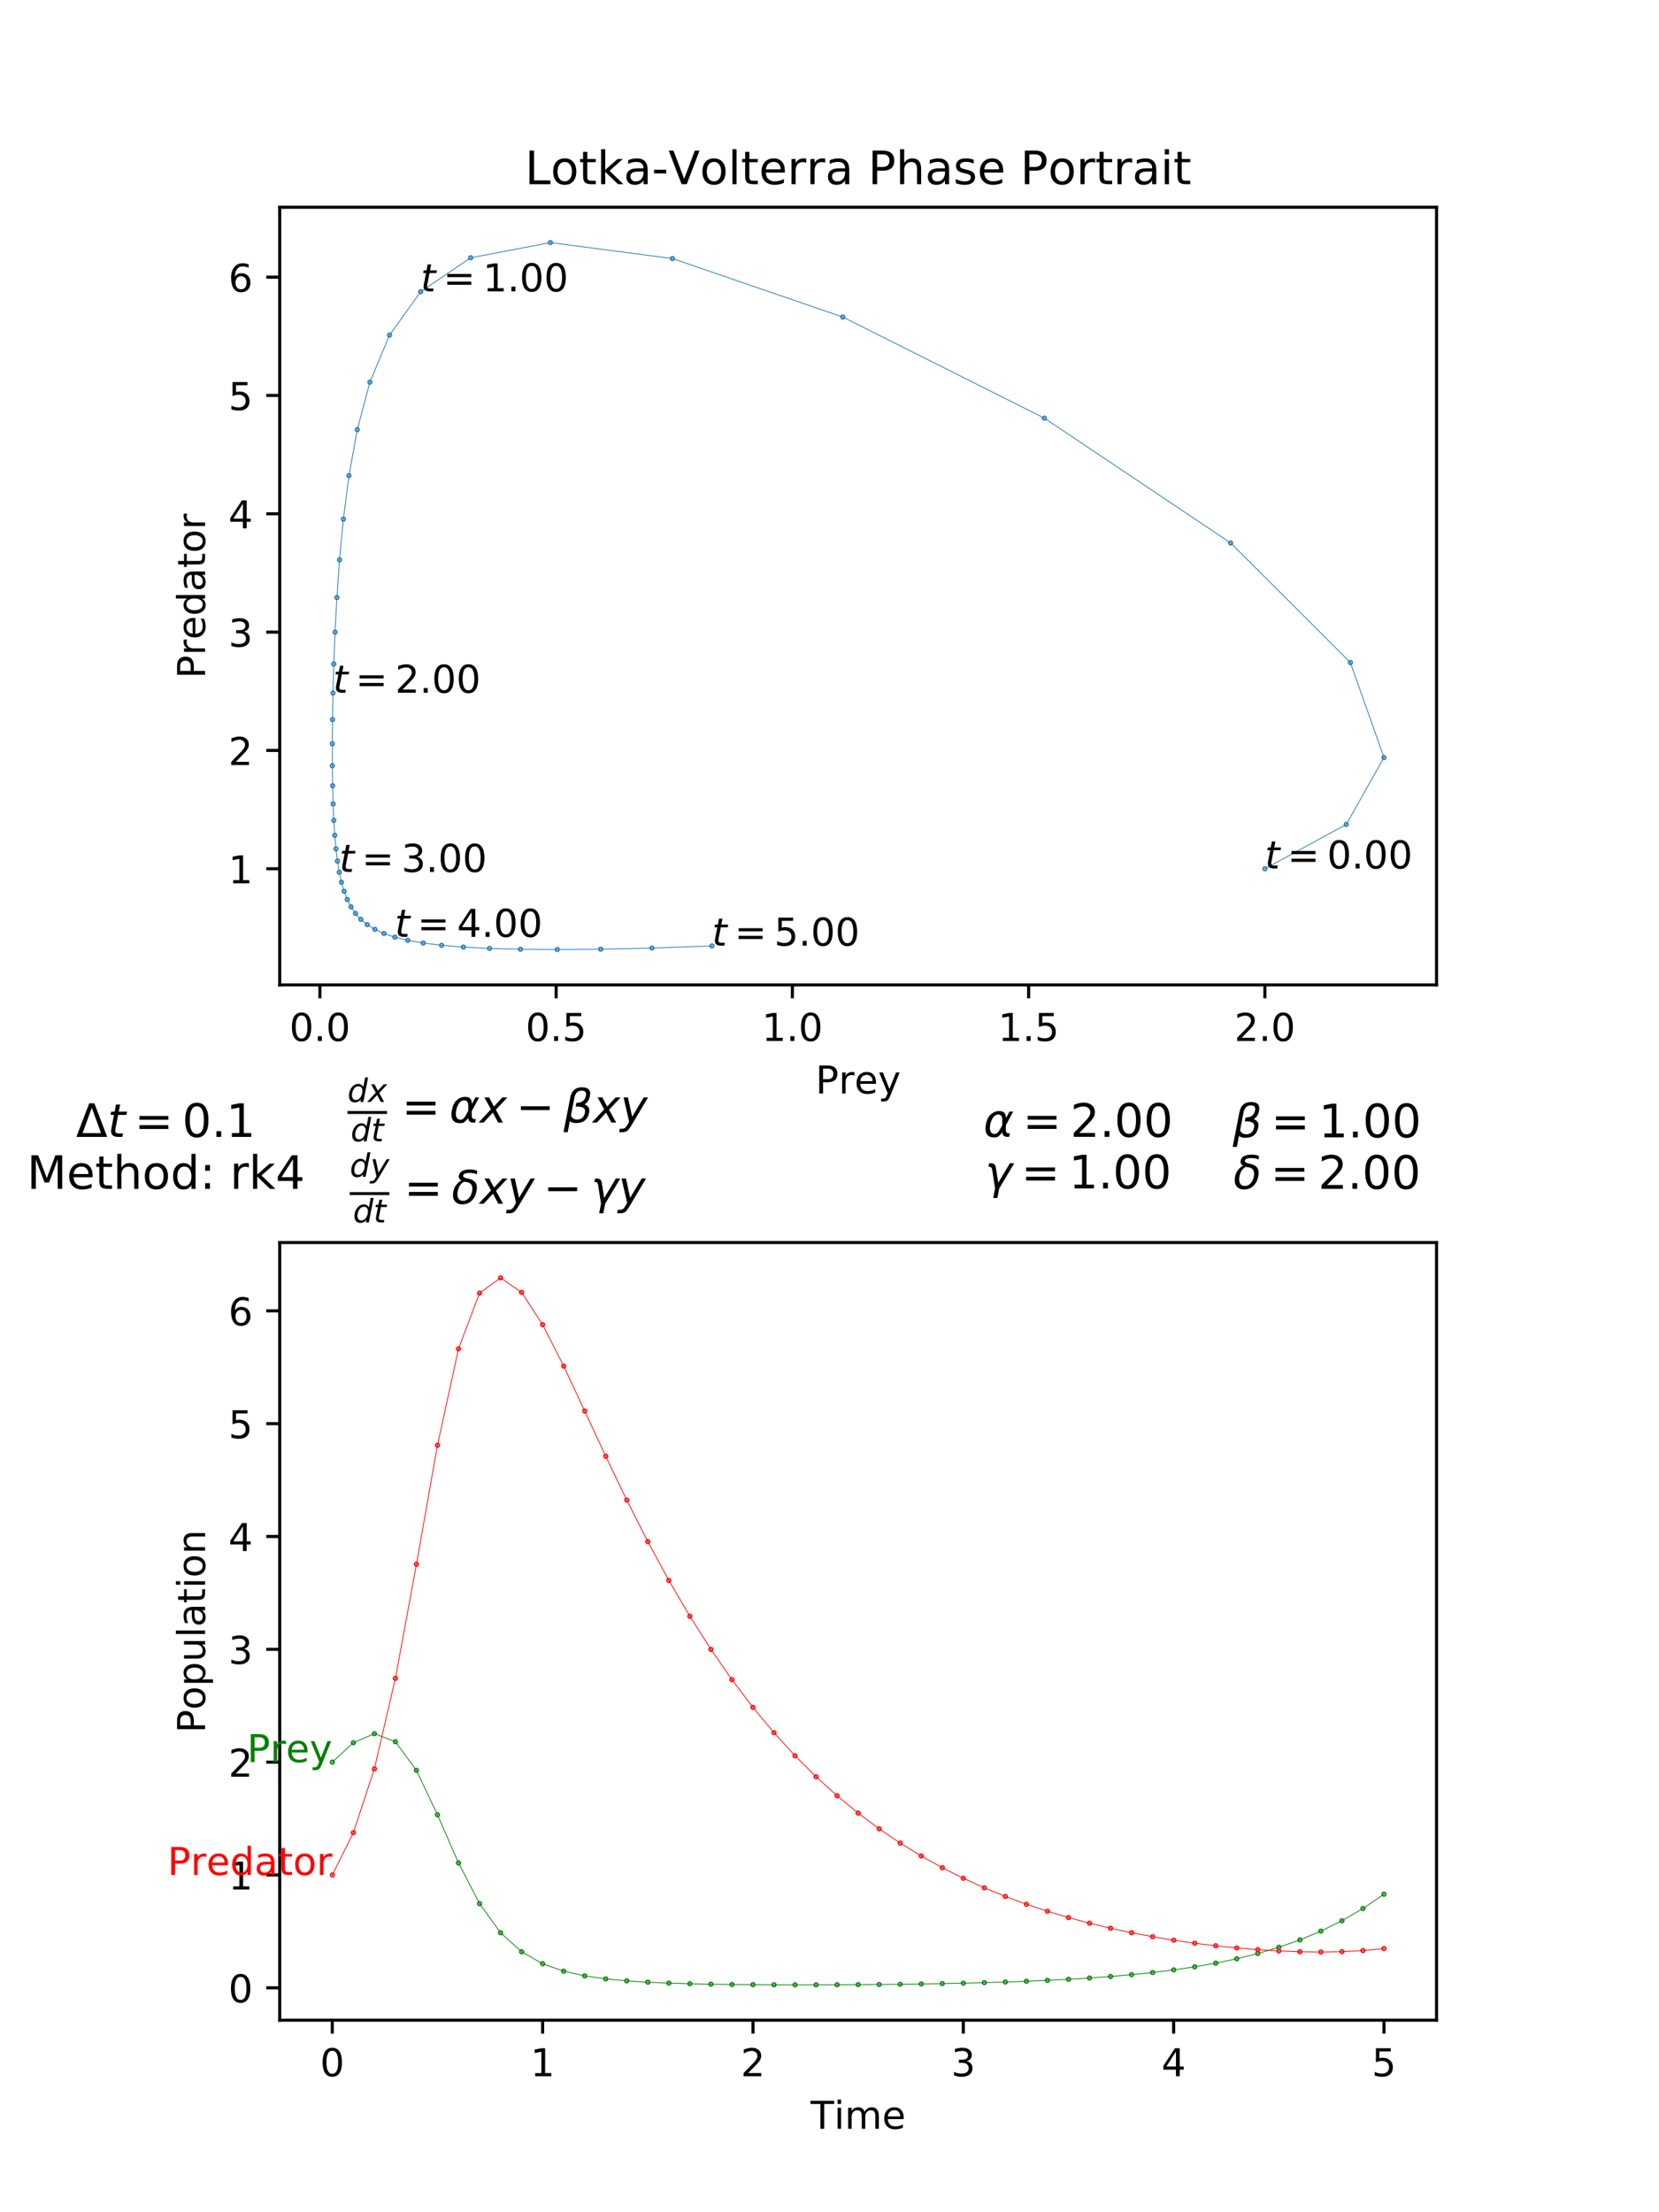 <?xml version="1.0" encoding="utf-8" standalone="no"?>
<!DOCTYPE svg PUBLIC "-//W3C//DTD SVG 1.1//EN"
  "http://www.w3.org/Graphics/SVG/1.1/DTD/svg11.dtd">
<!-- Created with matplotlib (https://matplotlib.org/) -->
<svg height="576pt" version="1.1" viewBox="0 0 432 576" width="432pt" xmlns="http://www.w3.org/2000/svg" xmlns:xlink="http://www.w3.org/1999/xlink">
 <defs>
  <style type="text/css">
*{stroke-linecap:butt;stroke-linejoin:round;}
  </style>
 </defs>
 <g id="figure_1">
  <g id="patch_1">
   <path d="M 0 576 
L 432 576 
L 432 0 
L 0 0 
z
" style="fill:#ffffff;"/>
  </g>
  <g id="axes_1">
   <g id="patch_2">
    <path d="M 72.84 256.44 
L 374.08 256.44 
L 374.08 53.96 
L 72.84 53.96 
z
" style="fill:#ffffff;"/>
   </g>
   <g id="matplotlib.axis_1">
    <g id="xtick_1">
     <g id="line2d_1">
      <defs>
       <path d="M 0 0 
L 0 3.5 
" id="mb409347766" style="stroke:#000000;stroke-width:0.8;"/>
      </defs>
      <g>
       <use style="stroke:#000000;stroke-width:0.8;" x="83.301" xlink:href="#mb409347766" y="256.44"/>
      </g>
     </g>
     <g id="text_1">
      <!-- 0.0 -->
      <defs>
       <path d="M 31.781 66.406 
Q 24.172 66.406 20.328 58.906 
Q 16.5 51.422 16.5 36.375 
Q 16.5 21.391 20.328 13.891 
Q 24.172 6.391 31.781 6.391 
Q 39.453 6.391 43.281 13.891 
Q 47.125 21.391 47.125 36.375 
Q 47.125 51.422 43.281 58.906 
Q 39.453 66.406 31.781 66.406 
z
M 31.781 74.219 
Q 44.047 74.219 50.516 64.516 
Q 56.984 54.828 56.984 36.375 
Q 56.984 17.969 50.516 8.266 
Q 44.047 -1.422 31.781 -1.422 
Q 19.531 -1.422 13.062 8.266 
Q 6.594 17.969 6.594 36.375 
Q 6.594 54.828 13.062 64.516 
Q 19.531 74.219 31.781 74.219 
z
" id="DejaVuSans-48"/>
       <path d="M 10.688 12.406 
L 21 12.406 
L 21 0 
L 10.688 0 
z
" id="DejaVuSans-46"/>
      </defs>
      <g transform="translate(75.349 271.038)scale(0.1 -0.1)">
       <use xlink:href="#DejaVuSans-48"/>
       <use x="63.623" xlink:href="#DejaVuSans-46"/>
       <use x="95.41" xlink:href="#DejaVuSans-48"/>
      </g>
     </g>
    </g>
    <g id="xtick_2">
     <g id="line2d_2">
      <g>
       <use style="stroke:#000000;stroke-width:0.8;" x="144.818" xlink:href="#mb409347766" y="256.44"/>
      </g>
     </g>
     <g id="text_2">
      <!-- 0.5 -->
      <defs>
       <path d="M 10.797 72.906 
L 49.516 72.906 
L 49.516 64.594 
L 19.828 64.594 
L 19.828 46.734 
Q 21.969 47.469 24.109 47.828 
Q 26.266 48.188 28.422 48.188 
Q 40.625 48.188 47.75 41.5 
Q 54.891 34.812 54.891 23.391 
Q 54.891 11.625 47.562 5.094 
Q 40.234 -1.422 26.906 -1.422 
Q 22.312 -1.422 17.547 -0.641 
Q 12.797 0.141 7.719 1.703 
L 7.719 11.625 
Q 12.109 9.234 16.797 8.062 
Q 21.484 6.891 26.703 6.891 
Q 35.156 6.891 40.078 11.328 
Q 45.016 15.766 45.016 23.391 
Q 45.016 31 40.078 35.438 
Q 35.156 39.891 26.703 39.891 
Q 22.75 39.891 18.812 39.016 
Q 14.891 38.141 10.797 36.281 
z
" id="DejaVuSans-53"/>
      </defs>
      <g transform="translate(136.867 271.038)scale(0.1 -0.1)">
       <use xlink:href="#DejaVuSans-48"/>
       <use x="63.623" xlink:href="#DejaVuSans-46"/>
       <use x="95.41" xlink:href="#DejaVuSans-53"/>
      </g>
     </g>
    </g>
    <g id="xtick_3">
     <g id="line2d_3">
      <g>
       <use style="stroke:#000000;stroke-width:0.8;" x="206.336" xlink:href="#mb409347766" y="256.44"/>
      </g>
     </g>
     <g id="text_3">
      <!-- 1.0 -->
      <defs>
       <path d="M 12.406 8.297 
L 28.516 8.297 
L 28.516 63.922 
L 10.984 60.406 
L 10.984 69.391 
L 28.422 72.906 
L 38.281 72.906 
L 38.281 8.297 
L 54.391 8.297 
L 54.391 0 
L 12.406 0 
z
" id="DejaVuSans-49"/>
      </defs>
      <g transform="translate(198.384 271.038)scale(0.1 -0.1)">
       <use xlink:href="#DejaVuSans-49"/>
       <use x="63.623" xlink:href="#DejaVuSans-46"/>
       <use x="95.41" xlink:href="#DejaVuSans-48"/>
      </g>
     </g>
    </g>
    <g id="xtick_4">
     <g id="line2d_4">
      <g>
       <use style="stroke:#000000;stroke-width:0.8;" x="267.853" xlink:href="#mb409347766" y="256.44"/>
      </g>
     </g>
     <g id="text_4">
      <!-- 1.5 -->
      <g transform="translate(259.901 271.038)scale(0.1 -0.1)">
       <use xlink:href="#DejaVuSans-49"/>
       <use x="63.623" xlink:href="#DejaVuSans-46"/>
       <use x="95.41" xlink:href="#DejaVuSans-53"/>
      </g>
     </g>
    </g>
    <g id="xtick_5">
     <g id="line2d_5">
      <g>
       <use style="stroke:#000000;stroke-width:0.8;" x="329.37" xlink:href="#mb409347766" y="256.44"/>
      </g>
     </g>
     <g id="text_5">
      <!-- 2.0 -->
      <defs>
       <path d="M 19.188 8.297 
L 53.609 8.297 
L 53.609 0 
L 7.328 0 
L 7.328 8.297 
Q 12.938 14.109 22.625 23.891 
Q 32.328 33.688 34.812 36.531 
Q 39.547 41.844 41.422 45.531 
Q 43.312 49.219 43.312 52.781 
Q 43.312 58.594 39.234 62.25 
Q 35.156 65.922 28.609 65.922 
Q 23.969 65.922 18.812 64.312 
Q 13.672 62.703 7.812 59.422 
L 7.812 69.391 
Q 13.766 71.781 18.938 73 
Q 24.125 74.219 28.422 74.219 
Q 39.75 74.219 46.484 68.547 
Q 53.219 62.891 53.219 53.422 
Q 53.219 48.922 51.531 44.891 
Q 49.859 40.875 45.406 35.406 
Q 44.188 33.984 37.641 27.219 
Q 31.109 20.453 19.188 8.297 
z
" id="DejaVuSans-50"/>
      </defs>
      <g transform="translate(321.419 271.038)scale(0.1 -0.1)">
       <use xlink:href="#DejaVuSans-50"/>
       <use x="63.623" xlink:href="#DejaVuSans-46"/>
       <use x="95.41" xlink:href="#DejaVuSans-48"/>
      </g>
     </g>
    </g>
    <g id="text_6">
     <!-- Prey -->
     <defs>
      <path d="M 19.672 64.797 
L 19.672 37.406 
L 32.078 37.406 
Q 38.969 37.406 42.719 40.969 
Q 46.484 44.531 46.484 51.125 
Q 46.484 57.672 42.719 61.234 
Q 38.969 64.797 32.078 64.797 
z
M 9.812 72.906 
L 32.078 72.906 
Q 44.344 72.906 50.609 67.359 
Q 56.891 61.812 56.891 51.125 
Q 56.891 40.328 50.609 34.812 
Q 44.344 29.297 32.078 29.297 
L 19.672 29.297 
L 19.672 0 
L 9.812 0 
z
" id="DejaVuSans-80"/>
      <path d="M 41.109 46.297 
Q 39.594 47.172 37.812 47.578 
Q 36.031 48 33.891 48 
Q 26.266 48 22.188 43.047 
Q 18.109 38.094 18.109 28.812 
L 18.109 0 
L 9.078 0 
L 9.078 54.688 
L 18.109 54.688 
L 18.109 46.188 
Q 20.953 51.172 25.484 53.578 
Q 30.031 56 36.531 56 
Q 37.453 56 38.578 55.875 
Q 39.703 55.766 41.062 55.516 
z
" id="DejaVuSans-114"/>
      <path d="M 56.203 29.594 
L 56.203 25.203 
L 14.891 25.203 
Q 15.484 15.922 20.484 11.062 
Q 25.484 6.203 34.422 6.203 
Q 39.594 6.203 44.453 7.469 
Q 49.312 8.734 54.109 11.281 
L 54.109 2.781 
Q 49.266 0.734 44.188 -0.344 
Q 39.109 -1.422 33.891 -1.422 
Q 20.797 -1.422 13.156 6.188 
Q 5.516 13.812 5.516 26.812 
Q 5.516 40.234 12.766 48.109 
Q 20.016 56 32.328 56 
Q 43.359 56 49.781 48.891 
Q 56.203 41.797 56.203 29.594 
z
M 47.219 32.234 
Q 47.125 39.594 43.094 43.984 
Q 39.062 48.391 32.422 48.391 
Q 24.906 48.391 20.391 44.141 
Q 15.875 39.891 15.188 32.172 
z
" id="DejaVuSans-101"/>
      <path d="M 32.172 -5.078 
Q 28.375 -14.844 24.75 -17.812 
Q 21.141 -20.797 15.094 -20.797 
L 7.906 -20.797 
L 7.906 -13.281 
L 13.188 -13.281 
Q 16.891 -13.281 18.938 -11.516 
Q 21 -9.766 23.484 -3.219 
L 25.094 0.875 
L 2.984 54.688 
L 12.5 54.688 
L 29.594 11.922 
L 46.688 54.688 
L 56.203 54.688 
z
" id="DejaVuSans-121"/>
     </defs>
     <g transform="translate(212.356 284.717)scale(0.1 -0.1)">
      <use xlink:href="#DejaVuSans-80"/>
      <use x="60.287" xlink:href="#DejaVuSans-114"/>
      <use x="101.369" xlink:href="#DejaVuSans-101"/>
      <use x="162.893" xlink:href="#DejaVuSans-121"/>
     </g>
    </g>
   </g>
   <g id="matplotlib.axis_2">
    <g id="ytick_1">
     <g id="line2d_6">
      <defs>
       <path d="M 0 0 
L -3.5 0 
" id="mf9211c8269" style="stroke:#000000;stroke-width:0.8;"/>
      </defs>
      <g>
       <use style="stroke:#000000;stroke-width:0.8;" x="72.84" xlink:href="#mf9211c8269" y="226.202"/>
      </g>
     </g>
     <g id="text_7">
      <!-- 1 -->
      <g transform="translate(59.477 230.001)scale(0.1 -0.1)">
       <use xlink:href="#DejaVuSans-49"/>
      </g>
     </g>
    </g>
    <g id="ytick_2">
     <g id="line2d_7">
      <g>
       <use style="stroke:#000000;stroke-width:0.8;" x="72.84" xlink:href="#mf9211c8269" y="195.393"/>
      </g>
     </g>
     <g id="text_8">
      <!-- 2 -->
      <g transform="translate(59.477 199.193)scale(0.1 -0.1)">
       <use xlink:href="#DejaVuSans-50"/>
      </g>
     </g>
    </g>
    <g id="ytick_3">
     <g id="line2d_8">
      <g>
       <use style="stroke:#000000;stroke-width:0.8;" x="72.84" xlink:href="#mf9211c8269" y="164.585"/>
      </g>
     </g>
     <g id="text_9">
      <!-- 3 -->
      <defs>
       <path d="M 40.578 39.312 
Q 47.656 37.797 51.625 33 
Q 55.609 28.219 55.609 21.188 
Q 55.609 10.406 48.188 4.484 
Q 40.766 -1.422 27.094 -1.422 
Q 22.516 -1.422 17.656 -0.516 
Q 12.797 0.391 7.625 2.203 
L 7.625 11.719 
Q 11.719 9.328 16.594 8.109 
Q 21.484 6.891 26.812 6.891 
Q 36.078 6.891 40.938 10.547 
Q 45.797 14.203 45.797 21.188 
Q 45.797 27.641 41.281 31.266 
Q 36.766 34.906 28.719 34.906 
L 20.219 34.906 
L 20.219 43.016 
L 29.109 43.016 
Q 36.375 43.016 40.234 45.922 
Q 44.094 48.828 44.094 54.297 
Q 44.094 59.906 40.109 62.906 
Q 36.141 65.922 28.719 65.922 
Q 24.656 65.922 20.016 65.031 
Q 15.375 64.156 9.812 62.312 
L 9.812 71.094 
Q 15.438 72.656 20.344 73.438 
Q 25.25 74.219 29.594 74.219 
Q 40.828 74.219 47.359 69.109 
Q 53.906 64.016 53.906 55.328 
Q 53.906 49.266 50.438 45.094 
Q 46.969 40.922 40.578 39.312 
z
" id="DejaVuSans-51"/>
      </defs>
      <g transform="translate(59.477 168.384)scale(0.1 -0.1)">
       <use xlink:href="#DejaVuSans-51"/>
      </g>
     </g>
    </g>
    <g id="ytick_4">
     <g id="line2d_9">
      <g>
       <use style="stroke:#000000;stroke-width:0.8;" x="72.84" xlink:href="#mf9211c8269" y="133.776"/>
      </g>
     </g>
     <g id="text_10">
      <!-- 4 -->
      <defs>
       <path d="M 37.797 64.312 
L 12.891 25.391 
L 37.797 25.391 
z
M 35.203 72.906 
L 47.609 72.906 
L 47.609 25.391 
L 58.016 25.391 
L 58.016 17.188 
L 47.609 17.188 
L 47.609 0 
L 37.797 0 
L 37.797 17.188 
L 4.891 17.188 
L 4.891 26.703 
z
" id="DejaVuSans-52"/>
      </defs>
      <g transform="translate(59.477 137.575)scale(0.1 -0.1)">
       <use xlink:href="#DejaVuSans-52"/>
      </g>
     </g>
    </g>
    <g id="ytick_5">
     <g id="line2d_10">
      <g>
       <use style="stroke:#000000;stroke-width:0.8;" x="72.84" xlink:href="#mf9211c8269" y="102.968"/>
      </g>
     </g>
     <g id="text_11">
      <!-- 5 -->
      <g transform="translate(59.477 106.767)scale(0.1 -0.1)">
       <use xlink:href="#DejaVuSans-53"/>
      </g>
     </g>
    </g>
    <g id="ytick_6">
     <g id="line2d_11">
      <g>
       <use style="stroke:#000000;stroke-width:0.8;" x="72.84" xlink:href="#mf9211c8269" y="72.159"/>
      </g>
     </g>
     <g id="text_12">
      <!-- 6 -->
      <defs>
       <path d="M 33.016 40.375 
Q 26.375 40.375 22.484 35.828 
Q 18.609 31.297 18.609 23.391 
Q 18.609 15.531 22.484 10.953 
Q 26.375 6.391 33.016 6.391 
Q 39.656 6.391 43.531 10.953 
Q 47.406 15.531 47.406 23.391 
Q 47.406 31.297 43.531 35.828 
Q 39.656 40.375 33.016 40.375 
z
M 52.594 71.297 
L 52.594 62.312 
Q 48.875 64.062 45.094 64.984 
Q 41.312 65.922 37.594 65.922 
Q 27.828 65.922 22.672 59.328 
Q 17.531 52.734 16.797 39.406 
Q 19.672 43.656 24.016 45.922 
Q 28.375 48.188 33.594 48.188 
Q 44.578 48.188 50.953 41.516 
Q 57.328 34.859 57.328 23.391 
Q 57.328 12.156 50.688 5.359 
Q 44.047 -1.422 33.016 -1.422 
Q 20.359 -1.422 13.672 8.266 
Q 6.984 17.969 6.984 36.375 
Q 6.984 53.656 15.188 63.938 
Q 23.391 74.219 37.203 74.219 
Q 40.922 74.219 44.703 73.484 
Q 48.484 72.75 52.594 71.297 
z
" id="DejaVuSans-54"/>
      </defs>
      <g transform="translate(59.477 75.958)scale(0.1 -0.1)">
       <use xlink:href="#DejaVuSans-54"/>
      </g>
     </g>
    </g>
    <g id="text_13">
     <!-- Predator -->
     <defs>
      <path d="M 45.406 46.391 
L 45.406 75.984 
L 54.391 75.984 
L 54.391 0 
L 45.406 0 
L 45.406 8.203 
Q 42.578 3.328 38.25 0.953 
Q 33.938 -1.422 27.875 -1.422 
Q 17.969 -1.422 11.734 6.484 
Q 5.516 14.406 5.516 27.297 
Q 5.516 40.188 11.734 48.094 
Q 17.969 56 27.875 56 
Q 33.938 56 38.25 53.625 
Q 42.578 51.266 45.406 46.391 
z
M 14.797 27.297 
Q 14.797 17.391 18.875 11.75 
Q 22.953 6.109 30.078 6.109 
Q 37.203 6.109 41.297 11.75 
Q 45.406 17.391 45.406 27.297 
Q 45.406 37.203 41.297 42.844 
Q 37.203 48.484 30.078 48.484 
Q 22.953 48.484 18.875 42.844 
Q 14.797 37.203 14.797 27.297 
z
" id="DejaVuSans-100"/>
      <path d="M 34.281 27.484 
Q 23.391 27.484 19.188 25 
Q 14.984 22.516 14.984 16.5 
Q 14.984 11.719 18.141 8.906 
Q 21.297 6.109 26.703 6.109 
Q 34.188 6.109 38.703 11.406 
Q 43.219 16.703 43.219 25.484 
L 43.219 27.484 
z
M 52.203 31.203 
L 52.203 0 
L 43.219 0 
L 43.219 8.297 
Q 40.141 3.328 35.547 0.953 
Q 30.953 -1.422 24.312 -1.422 
Q 15.922 -1.422 10.953 3.297 
Q 6 8.016 6 15.922 
Q 6 25.141 12.172 29.828 
Q 18.359 34.516 30.609 34.516 
L 43.219 34.516 
L 43.219 35.406 
Q 43.219 41.609 39.141 45 
Q 35.062 48.391 27.688 48.391 
Q 23 48.391 18.547 47.266 
Q 14.109 46.141 10.016 43.891 
L 10.016 52.203 
Q 14.938 54.109 19.578 55.047 
Q 24.219 56 28.609 56 
Q 40.484 56 46.344 49.844 
Q 52.203 43.703 52.203 31.203 
z
" id="DejaVuSans-97"/>
      <path d="M 18.312 70.219 
L 18.312 54.688 
L 36.812 54.688 
L 36.812 47.703 
L 18.312 47.703 
L 18.312 18.016 
Q 18.312 11.328 20.141 9.422 
Q 21.969 7.516 27.594 7.516 
L 36.812 7.516 
L 36.812 0 
L 27.594 0 
Q 17.188 0 13.234 3.875 
Q 9.281 7.766 9.281 18.016 
L 9.281 47.703 
L 2.688 47.703 
L 2.688 54.688 
L 9.281 54.688 
L 9.281 70.219 
z
" id="DejaVuSans-116"/>
      <path d="M 30.609 48.391 
Q 23.391 48.391 19.188 42.75 
Q 14.984 37.109 14.984 27.297 
Q 14.984 17.484 19.156 11.844 
Q 23.344 6.203 30.609 6.203 
Q 37.797 6.203 41.984 11.859 
Q 46.188 17.531 46.188 27.297 
Q 46.188 37.016 41.984 42.703 
Q 37.797 48.391 30.609 48.391 
z
M 30.609 56 
Q 42.328 56 49.016 48.375 
Q 55.719 40.766 55.719 27.297 
Q 55.719 13.875 49.016 6.219 
Q 42.328 -1.422 30.609 -1.422 
Q 18.844 -1.422 12.172 6.219 
Q 5.516 13.875 5.516 27.297 
Q 5.516 40.766 12.172 48.375 
Q 18.844 56 30.609 56 
z
" id="DejaVuSans-111"/>
     </defs>
     <g transform="translate(53.398 176.658)rotate(-90)scale(0.1 -0.1)">
      <use xlink:href="#DejaVuSans-80"/>
      <use x="60.287" xlink:href="#DejaVuSans-114"/>
      <use x="101.369" xlink:href="#DejaVuSans-101"/>
      <use x="162.893" xlink:href="#DejaVuSans-100"/>
      <use x="226.369" xlink:href="#DejaVuSans-97"/>
      <use x="287.648" xlink:href="#DejaVuSans-116"/>
      <use x="326.857" xlink:href="#DejaVuSans-111"/>
      <use x="388.039" xlink:href="#DejaVuSans-114"/>
     </g>
    </g>
   </g>
   <g id="line2d_12">
    <path clip-path="url(#p98e4c9ca7d)" d="M 329.37 226.202 
L 350.56 214.657 
L 360.387 197.241 
L 351.637 172.514 
L 320.453 141.37 
L 271.962 108.875 
L 219.457 82.547 
L 175.103 67.322 
L 143.318 63.164 
L 122.563 67.118 
L 109.544 75.947 
L 101.433 87.249 
L 96.321 99.515 
L 93.033 111.871 
L 90.869 123.839 
L 89.413 135.174 
L 88.416 145.764 
L 87.726 155.57 
L 87.247 164.599 
L 86.921 172.879 
L 86.708 180.45 
L 86.584 187.359 
L 86.533 193.653 
L 86.545 199.38 
L 86.616 204.586 
L 86.743 209.314 
L 86.927 213.605 
L 87.173 217.496 
L 87.485 221.022 
L 87.872 224.214 
L 88.344 227.103 
L 88.915 229.714 
L 89.601 232.072 
L 90.423 234.198 
L 91.404 236.112 
L 92.576 237.832 
L 93.973 239.374 
L 95.638 240.752 
L 97.624 241.978 
L 99.992 243.062 
L 102.816 244.013 
L 106.183 244.839 
L 110.198 245.544 
L 114.984 246.13 
L 120.686 246.598 
L 127.472 246.945 
L 135.537 247.162 
L 145.105 247.236 
L 156.424 247.144 
L 169.763 246.849 
L 185.396 246.297 
" style="fill:none;stroke:#1f77b4;stroke-linecap:square;stroke-width:0.2;"/>
    <defs>
     <path d="M 0 0.175 
C 0.046 0.175 0.091 0.157 0.124 0.124 
C 0.157 0.091 0.175 0.046 0.175 0 
C 0.175 -0.046 0.157 -0.091 0.124 -0.124 
C 0.091 -0.157 0.046 -0.175 0 -0.175 
C -0.046 -0.175 -0.091 -0.157 -0.124 -0.124 
C -0.157 -0.091 -0.175 -0.046 -0.175 0 
C -0.175 0.046 -0.157 0.091 -0.124 0.124 
C -0.091 0.157 -0.046 0.175 0 0.175 
z
" id="m34df556a2f" style="stroke:#1f77b4;"/>
    </defs>
    <g clip-path="url(#p98e4c9ca7d)">
     <use style="fill:#1f77b4;stroke:#1f77b4;" x="329.37" xlink:href="#m34df556a2f" y="226.202"/>
     <use style="fill:#1f77b4;stroke:#1f77b4;" x="350.56" xlink:href="#m34df556a2f" y="214.657"/>
     <use style="fill:#1f77b4;stroke:#1f77b4;" x="360.387" xlink:href="#m34df556a2f" y="197.241"/>
     <use style="fill:#1f77b4;stroke:#1f77b4;" x="351.637" xlink:href="#m34df556a2f" y="172.514"/>
     <use style="fill:#1f77b4;stroke:#1f77b4;" x="320.453" xlink:href="#m34df556a2f" y="141.37"/>
     <use style="fill:#1f77b4;stroke:#1f77b4;" x="271.962" xlink:href="#m34df556a2f" y="108.875"/>
     <use style="fill:#1f77b4;stroke:#1f77b4;" x="219.457" xlink:href="#m34df556a2f" y="82.547"/>
     <use style="fill:#1f77b4;stroke:#1f77b4;" x="175.103" xlink:href="#m34df556a2f" y="67.322"/>
     <use style="fill:#1f77b4;stroke:#1f77b4;" x="143.318" xlink:href="#m34df556a2f" y="63.164"/>
     <use style="fill:#1f77b4;stroke:#1f77b4;" x="122.563" xlink:href="#m34df556a2f" y="67.118"/>
     <use style="fill:#1f77b4;stroke:#1f77b4;" x="109.544" xlink:href="#m34df556a2f" y="75.947"/>
     <use style="fill:#1f77b4;stroke:#1f77b4;" x="101.433" xlink:href="#m34df556a2f" y="87.249"/>
     <use style="fill:#1f77b4;stroke:#1f77b4;" x="96.321" xlink:href="#m34df556a2f" y="99.515"/>
     <use style="fill:#1f77b4;stroke:#1f77b4;" x="93.033" xlink:href="#m34df556a2f" y="111.871"/>
     <use style="fill:#1f77b4;stroke:#1f77b4;" x="90.869" xlink:href="#m34df556a2f" y="123.839"/>
     <use style="fill:#1f77b4;stroke:#1f77b4;" x="89.413" xlink:href="#m34df556a2f" y="135.174"/>
     <use style="fill:#1f77b4;stroke:#1f77b4;" x="88.416" xlink:href="#m34df556a2f" y="145.764"/>
     <use style="fill:#1f77b4;stroke:#1f77b4;" x="87.726" xlink:href="#m34df556a2f" y="155.57"/>
     <use style="fill:#1f77b4;stroke:#1f77b4;" x="87.247" xlink:href="#m34df556a2f" y="164.599"/>
     <use style="fill:#1f77b4;stroke:#1f77b4;" x="86.921" xlink:href="#m34df556a2f" y="172.879"/>
     <use style="fill:#1f77b4;stroke:#1f77b4;" x="86.708" xlink:href="#m34df556a2f" y="180.45"/>
     <use style="fill:#1f77b4;stroke:#1f77b4;" x="86.584" xlink:href="#m34df556a2f" y="187.359"/>
     <use style="fill:#1f77b4;stroke:#1f77b4;" x="86.533" xlink:href="#m34df556a2f" y="193.653"/>
     <use style="fill:#1f77b4;stroke:#1f77b4;" x="86.545" xlink:href="#m34df556a2f" y="199.38"/>
     <use style="fill:#1f77b4;stroke:#1f77b4;" x="86.616" xlink:href="#m34df556a2f" y="204.586"/>
     <use style="fill:#1f77b4;stroke:#1f77b4;" x="86.743" xlink:href="#m34df556a2f" y="209.314"/>
     <use style="fill:#1f77b4;stroke:#1f77b4;" x="86.927" xlink:href="#m34df556a2f" y="213.605"/>
     <use style="fill:#1f77b4;stroke:#1f77b4;" x="87.173" xlink:href="#m34df556a2f" y="217.496"/>
     <use style="fill:#1f77b4;stroke:#1f77b4;" x="87.485" xlink:href="#m34df556a2f" y="221.022"/>
     <use style="fill:#1f77b4;stroke:#1f77b4;" x="87.872" xlink:href="#m34df556a2f" y="224.214"/>
     <use style="fill:#1f77b4;stroke:#1f77b4;" x="88.344" xlink:href="#m34df556a2f" y="227.103"/>
     <use style="fill:#1f77b4;stroke:#1f77b4;" x="88.915" xlink:href="#m34df556a2f" y="229.714"/>
     <use style="fill:#1f77b4;stroke:#1f77b4;" x="89.601" xlink:href="#m34df556a2f" y="232.072"/>
     <use style="fill:#1f77b4;stroke:#1f77b4;" x="90.423" xlink:href="#m34df556a2f" y="234.198"/>
     <use style="fill:#1f77b4;stroke:#1f77b4;" x="91.404" xlink:href="#m34df556a2f" y="236.112"/>
     <use style="fill:#1f77b4;stroke:#1f77b4;" x="92.576" xlink:href="#m34df556a2f" y="237.832"/>
     <use style="fill:#1f77b4;stroke:#1f77b4;" x="93.973" xlink:href="#m34df556a2f" y="239.374"/>
     <use style="fill:#1f77b4;stroke:#1f77b4;" x="95.638" xlink:href="#m34df556a2f" y="240.752"/>
     <use style="fill:#1f77b4;stroke:#1f77b4;" x="97.624" xlink:href="#m34df556a2f" y="241.978"/>
     <use style="fill:#1f77b4;stroke:#1f77b4;" x="99.992" xlink:href="#m34df556a2f" y="243.062"/>
     <use style="fill:#1f77b4;stroke:#1f77b4;" x="102.816" xlink:href="#m34df556a2f" y="244.013"/>
     <use style="fill:#1f77b4;stroke:#1f77b4;" x="106.183" xlink:href="#m34df556a2f" y="244.839"/>
     <use style="fill:#1f77b4;stroke:#1f77b4;" x="110.198" xlink:href="#m34df556a2f" y="245.544"/>
     <use style="fill:#1f77b4;stroke:#1f77b4;" x="114.984" xlink:href="#m34df556a2f" y="246.13"/>
     <use style="fill:#1f77b4;stroke:#1f77b4;" x="120.686" xlink:href="#m34df556a2f" y="246.598"/>
     <use style="fill:#1f77b4;stroke:#1f77b4;" x="127.472" xlink:href="#m34df556a2f" y="246.945"/>
     <use style="fill:#1f77b4;stroke:#1f77b4;" x="135.537" xlink:href="#m34df556a2f" y="247.162"/>
     <use style="fill:#1f77b4;stroke:#1f77b4;" x="145.105" xlink:href="#m34df556a2f" y="247.236"/>
     <use style="fill:#1f77b4;stroke:#1f77b4;" x="156.424" xlink:href="#m34df556a2f" y="247.144"/>
     <use style="fill:#1f77b4;stroke:#1f77b4;" x="169.763" xlink:href="#m34df556a2f" y="246.849"/>
     <use style="fill:#1f77b4;stroke:#1f77b4;" x="185.396" xlink:href="#m34df556a2f" y="246.297"/>
    </g>
   </g>
   <g id="patch_3">
    <path d="M 72.84 256.44 
L 72.84 53.96 
" style="fill:none;stroke:#000000;stroke-linecap:square;stroke-linejoin:miter;stroke-width:0.8;"/>
   </g>
   <g id="patch_4">
    <path d="M 374.08 256.44 
L 374.08 53.96 
" style="fill:none;stroke:#000000;stroke-linecap:square;stroke-linejoin:miter;stroke-width:0.8;"/>
   </g>
   <g id="patch_5">
    <path d="M 72.84 256.44 
L 374.08 256.44 
" style="fill:none;stroke:#000000;stroke-linecap:square;stroke-linejoin:miter;stroke-width:0.8;"/>
   </g>
   <g id="patch_6">
    <path d="M 72.84 53.96 
L 374.08 53.96 
" style="fill:none;stroke:#000000;stroke-linecap:square;stroke-linejoin:miter;stroke-width:0.8;"/>
   </g>
   <g id="text_14">
    <!-- $t = 0.00$ -->
    <defs>
     <path d="M 42.281 54.688 
L 40.922 47.703 
L 23 47.703 
L 17.188 18.016 
Q 16.891 16.359 16.75 15.234 
Q 16.609 14.109 16.609 13.484 
Q 16.609 10.359 18.484 8.938 
Q 20.359 7.516 24.516 7.516 
L 33.594 7.516 
L 32.078 0 
L 23.484 0 
Q 15.484 0 11.547 3.125 
Q 7.625 6.25 7.625 12.594 
Q 7.625 13.719 7.766 15.062 
Q 7.906 16.406 8.203 18.016 
L 14.016 47.703 
L 6.391 47.703 
L 7.812 54.688 
L 15.281 54.688 
L 18.312 70.219 
L 27.297 70.219 
L 24.312 54.688 
z
" id="DejaVuSans-Oblique-116"/>
     <path d="M 10.594 45.406 
L 73.188 45.406 
L 73.188 37.203 
L 10.594 37.203 
z
M 10.594 25.484 
L 73.188 25.484 
L 73.188 17.188 
L 10.594 17.188 
z
" id="DejaVuSans-61"/>
    </defs>
    <g transform="translate(329.37 226.202)scale(0.1 -0.1)">
     <use transform="translate(0 0.781)" xlink:href="#DejaVuSans-Oblique-116"/>
     <use transform="translate(58.691 0.781)" xlink:href="#DejaVuSans-61"/>
     <use transform="translate(161.963 0.781)" xlink:href="#DejaVuSans-48"/>
     <use transform="translate(225.586 0.781)" xlink:href="#DejaVuSans-46"/>
     <use transform="translate(257.373 0.781)" xlink:href="#DejaVuSans-48"/>
     <use transform="translate(320.996 0.781)" xlink:href="#DejaVuSans-48"/>
    </g>
   </g>
   <g id="text_15">
    <!-- $t = 1.00$ -->
    <g transform="translate(109.544 75.947)scale(0.1 -0.1)">
     <use transform="translate(0 0.781)" xlink:href="#DejaVuSans-Oblique-116"/>
     <use transform="translate(58.691 0.781)" xlink:href="#DejaVuSans-61"/>
     <use transform="translate(161.963 0.781)" xlink:href="#DejaVuSans-49"/>
     <use transform="translate(225.586 0.781)" xlink:href="#DejaVuSans-46"/>
     <use transform="translate(257.373 0.781)" xlink:href="#DejaVuSans-48"/>
     <use transform="translate(320.996 0.781)" xlink:href="#DejaVuSans-48"/>
    </g>
   </g>
   <g id="text_16">
    <!-- $t = 2.00$ -->
    <g transform="translate(86.708 180.45)scale(0.1 -0.1)">
     <use transform="translate(0 0.781)" xlink:href="#DejaVuSans-Oblique-116"/>
     <use transform="translate(58.691 0.781)" xlink:href="#DejaVuSans-61"/>
     <use transform="translate(161.963 0.781)" xlink:href="#DejaVuSans-50"/>
     <use transform="translate(225.586 0.781)" xlink:href="#DejaVuSans-46"/>
     <use transform="translate(257.373 0.781)" xlink:href="#DejaVuSans-48"/>
     <use transform="translate(320.996 0.781)" xlink:href="#DejaVuSans-48"/>
    </g>
   </g>
   <g id="text_17">
    <!-- $t = 3.00$ -->
    <g transform="translate(88.344 227.103)scale(0.1 -0.1)">
     <use transform="translate(0 0.781)" xlink:href="#DejaVuSans-Oblique-116"/>
     <use transform="translate(58.691 0.781)" xlink:href="#DejaVuSans-61"/>
     <use transform="translate(161.963 0.781)" xlink:href="#DejaVuSans-51"/>
     <use transform="translate(225.586 0.781)" xlink:href="#DejaVuSans-46"/>
     <use transform="translate(257.373 0.781)" xlink:href="#DejaVuSans-48"/>
     <use transform="translate(320.996 0.781)" xlink:href="#DejaVuSans-48"/>
    </g>
   </g>
   <g id="text_18">
    <!-- $t = 4.00$ -->
    <g transform="translate(102.816 244.013)scale(0.1 -0.1)">
     <use transform="translate(0 0.781)" xlink:href="#DejaVuSans-Oblique-116"/>
     <use transform="translate(58.691 0.781)" xlink:href="#DejaVuSans-61"/>
     <use transform="translate(161.963 0.781)" xlink:href="#DejaVuSans-52"/>
     <use transform="translate(225.586 0.781)" xlink:href="#DejaVuSans-46"/>
     <use transform="translate(257.373 0.781)" xlink:href="#DejaVuSans-48"/>
     <use transform="translate(320.996 0.781)" xlink:href="#DejaVuSans-48"/>
    </g>
   </g>
   <g id="text_19">
    <!-- $t = 5.00$ -->
    <g transform="translate(185.396 246.297)scale(0.1 -0.1)">
     <use transform="translate(0 0.781)" xlink:href="#DejaVuSans-Oblique-116"/>
     <use transform="translate(58.691 0.781)" xlink:href="#DejaVuSans-61"/>
     <use transform="translate(161.963 0.781)" xlink:href="#DejaVuSans-53"/>
     <use transform="translate(225.586 0.781)" xlink:href="#DejaVuSans-46"/>
     <use transform="translate(257.373 0.781)" xlink:href="#DejaVuSans-48"/>
     <use transform="translate(320.996 0.781)" xlink:href="#DejaVuSans-48"/>
    </g>
   </g>
   <g id="text_20">
    <!-- Lotka-Volterra Phase Portrait -->
    <defs>
     <path d="M 9.812 72.906 
L 19.672 72.906 
L 19.672 8.297 
L 55.172 8.297 
L 55.172 0 
L 9.812 0 
z
" id="DejaVuSans-76"/>
     <path d="M 9.078 75.984 
L 18.109 75.984 
L 18.109 31.109 
L 44.922 54.688 
L 56.391 54.688 
L 27.391 29.109 
L 57.625 0 
L 45.906 0 
L 18.109 26.703 
L 18.109 0 
L 9.078 0 
z
" id="DejaVuSans-107"/>
     <path d="M 4.891 31.391 
L 31.203 31.391 
L 31.203 23.391 
L 4.891 23.391 
z
" id="DejaVuSans-45"/>
     <path d="M 28.609 0 
L 0.781 72.906 
L 11.078 72.906 
L 34.188 11.531 
L 57.328 72.906 
L 67.578 72.906 
L 39.797 0 
z
" id="DejaVuSans-86"/>
     <path d="M 9.422 75.984 
L 18.406 75.984 
L 18.406 0 
L 9.422 0 
z
" id="DejaVuSans-108"/>
     <path id="DejaVuSans-32"/>
     <path d="M 54.891 33.016 
L 54.891 0 
L 45.906 0 
L 45.906 32.719 
Q 45.906 40.484 42.875 44.328 
Q 39.844 48.188 33.797 48.188 
Q 26.516 48.188 22.312 43.547 
Q 18.109 38.922 18.109 30.906 
L 18.109 0 
L 9.078 0 
L 9.078 75.984 
L 18.109 75.984 
L 18.109 46.188 
Q 21.344 51.125 25.703 53.562 
Q 30.078 56 35.797 56 
Q 45.219 56 50.047 50.172 
Q 54.891 44.344 54.891 33.016 
z
" id="DejaVuSans-104"/>
     <path d="M 44.281 53.078 
L 44.281 44.578 
Q 40.484 46.531 36.375 47.5 
Q 32.281 48.484 27.875 48.484 
Q 21.188 48.484 17.844 46.438 
Q 14.5 44.391 14.5 40.281 
Q 14.5 37.156 16.891 35.375 
Q 19.281 33.594 26.516 31.984 
L 29.594 31.297 
Q 39.156 29.25 43.188 25.516 
Q 47.219 21.781 47.219 15.094 
Q 47.219 7.469 41.188 3.016 
Q 35.156 -1.422 24.609 -1.422 
Q 20.219 -1.422 15.453 -0.562 
Q 10.688 0.297 5.422 2 
L 5.422 11.281 
Q 10.406 8.688 15.234 7.391 
Q 20.062 6.109 24.812 6.109 
Q 31.156 6.109 34.562 8.281 
Q 37.984 10.453 37.984 14.406 
Q 37.984 18.062 35.516 20.016 
Q 33.062 21.969 24.703 23.781 
L 21.578 24.516 
Q 13.234 26.266 9.516 29.906 
Q 5.812 33.547 5.812 39.891 
Q 5.812 47.609 11.281 51.797 
Q 16.75 56 26.812 56 
Q 31.781 56 36.172 55.266 
Q 40.578 54.547 44.281 53.078 
z
" id="DejaVuSans-115"/>
     <path d="M 9.422 54.688 
L 18.406 54.688 
L 18.406 0 
L 9.422 0 
z
M 9.422 75.984 
L 18.406 75.984 
L 18.406 64.594 
L 9.422 64.594 
z
" id="DejaVuSans-105"/>
    </defs>
    <g transform="translate(136.699 47.96)scale(0.12 -0.12)">
     <use xlink:href="#DejaVuSans-76"/>
     <use x="55.697" xlink:href="#DejaVuSans-111"/>
     <use x="116.879" xlink:href="#DejaVuSans-116"/>
     <use x="156.088" xlink:href="#DejaVuSans-107"/>
     <use x="213.982" xlink:href="#DejaVuSans-97"/>
     <use x="275.262" xlink:href="#DejaVuSans-45"/>
     <use x="311.268" xlink:href="#DejaVuSans-86"/>
     <use x="379.566" xlink:href="#DejaVuSans-111"/>
     <use x="440.748" xlink:href="#DejaVuSans-108"/>
     <use x="468.531" xlink:href="#DejaVuSans-116"/>
     <use x="507.74" xlink:href="#DejaVuSans-101"/>
     <use x="569.264" xlink:href="#DejaVuSans-114"/>
     <use x="610.361" xlink:href="#DejaVuSans-114"/>
     <use x="651.475" xlink:href="#DejaVuSans-97"/>
     <use x="712.754" xlink:href="#DejaVuSans-32"/>
     <use x="744.541" xlink:href="#DejaVuSans-80"/>
     <use x="804.844" xlink:href="#DejaVuSans-104"/>
     <use x="868.223" xlink:href="#DejaVuSans-97"/>
     <use x="929.502" xlink:href="#DejaVuSans-115"/>
     <use x="981.602" xlink:href="#DejaVuSans-101"/>
     <use x="1043.125" xlink:href="#DejaVuSans-32"/>
     <use x="1074.912" xlink:href="#DejaVuSans-80"/>
     <use x="1135.168" xlink:href="#DejaVuSans-111"/>
     <use x="1196.35" xlink:href="#DejaVuSans-114"/>
     <use x="1237.463" xlink:href="#DejaVuSans-116"/>
     <use x="1276.672" xlink:href="#DejaVuSans-114"/>
     <use x="1317.785" xlink:href="#DejaVuSans-97"/>
     <use x="1379.064" xlink:href="#DejaVuSans-105"/>
     <use x="1406.848" xlink:href="#DejaVuSans-116"/>
    </g>
   </g>
  </g>
  <g id="axes_2">
   <g id="patch_7">
    <path d="M 72.84 526 
L 374.08 526 
L 374.08 323.52 
L 72.84 323.52 
z
" style="fill:#ffffff;"/>
   </g>
   <g id="matplotlib.axis_3">
    <g id="xtick_6">
     <g id="line2d_13">
      <g>
       <use style="stroke:#000000;stroke-width:0.8;" x="86.533" xlink:href="#mb409347766" y="526"/>
      </g>
     </g>
     <g id="text_21">
      <!-- 0 -->
      <g transform="translate(83.351 540.598)scale(0.1 -0.1)">
       <use xlink:href="#DejaVuSans-48"/>
      </g>
     </g>
    </g>
    <g id="xtick_7">
     <g id="line2d_14">
      <g>
       <use style="stroke:#000000;stroke-width:0.8;" x="141.304" xlink:href="#mb409347766" y="526"/>
      </g>
     </g>
     <g id="text_22">
      <!-- 1 -->
      <g transform="translate(138.122 540.598)scale(0.1 -0.1)">
       <use xlink:href="#DejaVuSans-49"/>
      </g>
     </g>
    </g>
    <g id="xtick_8">
     <g id="line2d_15">
      <g>
       <use style="stroke:#000000;stroke-width:0.8;" x="196.075" xlink:href="#mb409347766" y="526"/>
      </g>
     </g>
     <g id="text_23">
      <!-- 2 -->
      <g transform="translate(192.893 540.598)scale(0.1 -0.1)">
       <use xlink:href="#DejaVuSans-50"/>
      </g>
     </g>
    </g>
    <g id="xtick_9">
     <g id="line2d_16">
      <g>
       <use style="stroke:#000000;stroke-width:0.8;" x="250.845" xlink:href="#mb409347766" y="526"/>
      </g>
     </g>
     <g id="text_24">
      <!-- 3 -->
      <g transform="translate(247.664 540.598)scale(0.1 -0.1)">
       <use xlink:href="#DejaVuSans-51"/>
      </g>
     </g>
    </g>
    <g id="xtick_10">
     <g id="line2d_17">
      <g>
       <use style="stroke:#000000;stroke-width:0.8;" x="305.616" xlink:href="#mb409347766" y="526"/>
      </g>
     </g>
     <g id="text_25">
      <!-- 4 -->
      <g transform="translate(302.435 540.598)scale(0.1 -0.1)">
       <use xlink:href="#DejaVuSans-52"/>
      </g>
     </g>
    </g>
    <g id="xtick_11">
     <g id="line2d_18">
      <g>
       <use style="stroke:#000000;stroke-width:0.8;" x="360.387" xlink:href="#mb409347766" y="526"/>
      </g>
     </g>
     <g id="text_26">
      <!-- 5 -->
      <g transform="translate(357.206 540.598)scale(0.1 -0.1)">
       <use xlink:href="#DejaVuSans-53"/>
      </g>
     </g>
    </g>
    <g id="text_27">
     <!-- Time -->
     <defs>
      <path d="M -0.297 72.906 
L 61.375 72.906 
L 61.375 64.594 
L 35.5 64.594 
L 35.5 0 
L 25.594 0 
L 25.594 64.594 
L -0.297 64.594 
z
" id="DejaVuSans-84"/>
      <path d="M 52 44.188 
Q 55.375 50.25 60.062 53.125 
Q 64.75 56 71.094 56 
Q 79.641 56 84.281 50.016 
Q 88.922 44.047 88.922 33.016 
L 88.922 0 
L 79.891 0 
L 79.891 32.719 
Q 79.891 40.578 77.094 44.375 
Q 74.312 48.188 68.609 48.188 
Q 61.625 48.188 57.562 43.547 
Q 53.516 38.922 53.516 30.906 
L 53.516 0 
L 44.484 0 
L 44.484 32.719 
Q 44.484 40.625 41.703 44.406 
Q 38.922 48.188 33.109 48.188 
Q 26.219 48.188 22.156 43.531 
Q 18.109 38.875 18.109 30.906 
L 18.109 0 
L 9.078 0 
L 9.078 54.688 
L 18.109 54.688 
L 18.109 46.188 
Q 21.188 51.219 25.484 53.609 
Q 29.781 56 35.688 56 
Q 41.656 56 45.828 52.969 
Q 50 49.953 52 44.188 
z
" id="DejaVuSans-109"/>
     </defs>
     <g transform="translate(211.072 554.277)scale(0.1 -0.1)">
      <use xlink:href="#DejaVuSans-84"/>
      <use x="61.037" xlink:href="#DejaVuSans-105"/>
      <use x="88.82" xlink:href="#DejaVuSans-109"/>
      <use x="186.232" xlink:href="#DejaVuSans-101"/>
     </g>
    </g>
   </g>
   <g id="matplotlib.axis_4">
    <g id="ytick_7">
     <g id="line2d_19">
      <g>
       <use style="stroke:#000000;stroke-width:0.8;" x="72.84" xlink:href="#mf9211c8269" y="517.568"/>
      </g>
     </g>
     <g id="text_28">
      <!-- 0 -->
      <g transform="translate(59.477 521.367)scale(0.1 -0.1)">
       <use xlink:href="#DejaVuSans-48"/>
      </g>
     </g>
    </g>
    <g id="ytick_8">
     <g id="line2d_20">
      <g>
       <use style="stroke:#000000;stroke-width:0.8;" x="72.84" xlink:href="#mf9211c8269" y="488.19"/>
      </g>
     </g>
     <g id="text_29">
      <!-- 1 -->
      <g transform="translate(59.477 491.989)scale(0.1 -0.1)">
       <use xlink:href="#DejaVuSans-49"/>
      </g>
     </g>
    </g>
    <g id="ytick_9">
     <g id="line2d_21">
      <g>
       <use style="stroke:#000000;stroke-width:0.8;" x="72.84" xlink:href="#mf9211c8269" y="458.812"/>
      </g>
     </g>
     <g id="text_30">
      <!-- 2 -->
      <g transform="translate(59.477 462.612)scale(0.1 -0.1)">
       <use xlink:href="#DejaVuSans-50"/>
      </g>
     </g>
    </g>
    <g id="ytick_10">
     <g id="line2d_22">
      <g>
       <use style="stroke:#000000;stroke-width:0.8;" x="72.84" xlink:href="#mf9211c8269" y="429.435"/>
      </g>
     </g>
     <g id="text_31">
      <!-- 3 -->
      <g transform="translate(59.477 433.234)scale(0.1 -0.1)">
       <use xlink:href="#DejaVuSans-51"/>
      </g>
     </g>
    </g>
    <g id="ytick_11">
     <g id="line2d_23">
      <g>
       <use style="stroke:#000000;stroke-width:0.8;" x="72.84" xlink:href="#mf9211c8269" y="400.057"/>
      </g>
     </g>
     <g id="text_32">
      <!-- 4 -->
      <g transform="translate(59.477 403.856)scale(0.1 -0.1)">
       <use xlink:href="#DejaVuSans-52"/>
      </g>
     </g>
    </g>
    <g id="ytick_12">
     <g id="line2d_24">
      <g>
       <use style="stroke:#000000;stroke-width:0.8;" x="72.84" xlink:href="#mf9211c8269" y="370.679"/>
      </g>
     </g>
     <g id="text_33">
      <!-- 5 -->
      <g transform="translate(59.477 374.478)scale(0.1 -0.1)">
       <use xlink:href="#DejaVuSans-53"/>
      </g>
     </g>
    </g>
    <g id="ytick_13">
     <g id="line2d_25">
      <g>
       <use style="stroke:#000000;stroke-width:0.8;" x="72.84" xlink:href="#mf9211c8269" y="341.301"/>
      </g>
     </g>
     <g id="text_34">
      <!-- 6 -->
      <g transform="translate(59.477 345.1)scale(0.1 -0.1)">
       <use xlink:href="#DejaVuSans-54"/>
      </g>
     </g>
    </g>
    <g id="text_35">
     <!-- Population -->
     <defs>
      <path d="M 18.109 8.203 
L 18.109 -20.797 
L 9.078 -20.797 
L 9.078 54.688 
L 18.109 54.688 
L 18.109 46.391 
Q 20.953 51.266 25.266 53.625 
Q 29.594 56 35.594 56 
Q 45.562 56 51.781 48.094 
Q 58.016 40.188 58.016 27.297 
Q 58.016 14.406 51.781 6.484 
Q 45.562 -1.422 35.594 -1.422 
Q 29.594 -1.422 25.266 0.953 
Q 20.953 3.328 18.109 8.203 
z
M 48.688 27.297 
Q 48.688 37.203 44.609 42.844 
Q 40.531 48.484 33.406 48.484 
Q 26.266 48.484 22.188 42.844 
Q 18.109 37.203 18.109 27.297 
Q 18.109 17.391 22.188 11.75 
Q 26.266 6.109 33.406 6.109 
Q 40.531 6.109 44.609 11.75 
Q 48.688 17.391 48.688 27.297 
z
" id="DejaVuSans-112"/>
      <path d="M 8.5 21.578 
L 8.5 54.688 
L 17.484 54.688 
L 17.484 21.922 
Q 17.484 14.156 20.5 10.266 
Q 23.531 6.391 29.594 6.391 
Q 36.859 6.391 41.078 11.031 
Q 45.312 15.672 45.312 23.688 
L 45.312 54.688 
L 54.297 54.688 
L 54.297 0 
L 45.312 0 
L 45.312 8.406 
Q 42.047 3.422 37.719 1 
Q 33.406 -1.422 27.688 -1.422 
Q 18.266 -1.422 13.375 4.438 
Q 8.5 10.297 8.5 21.578 
z
M 31.109 56 
z
" id="DejaVuSans-117"/>
      <path d="M 54.891 33.016 
L 54.891 0 
L 45.906 0 
L 45.906 32.719 
Q 45.906 40.484 42.875 44.328 
Q 39.844 48.188 33.797 48.188 
Q 26.516 48.188 22.312 43.547 
Q 18.109 38.922 18.109 30.906 
L 18.109 0 
L 9.078 0 
L 9.078 54.688 
L 18.109 54.688 
L 18.109 46.188 
Q 21.344 51.125 25.703 53.562 
Q 30.078 56 35.797 56 
Q 45.219 56 50.047 50.172 
Q 54.891 44.344 54.891 33.016 
z
" id="DejaVuSans-110"/>
     </defs>
     <g transform="translate(53.398 451.205)rotate(-90)scale(0.1 -0.1)">
      <use xlink:href="#DejaVuSans-80"/>
      <use x="60.256" xlink:href="#DejaVuSans-111"/>
      <use x="121.438" xlink:href="#DejaVuSans-112"/>
      <use x="184.914" xlink:href="#DejaVuSans-117"/>
      <use x="248.293" xlink:href="#DejaVuSans-108"/>
      <use x="276.076" xlink:href="#DejaVuSans-97"/>
      <use x="337.355" xlink:href="#DejaVuSans-116"/>
      <use x="376.564" xlink:href="#DejaVuSans-105"/>
      <use x="404.348" xlink:href="#DejaVuSans-111"/>
      <use x="465.529" xlink:href="#DejaVuSans-110"/>
     </g>
    </g>
   </g>
   <g id="line2d_26">
    <path clip-path="url(#pac7cec4873)" d="M 86.533 458.812 
L 92.01 453.753 
L 97.487 451.406 
L 102.964 453.496 
L 108.441 460.942 
L 113.918 472.52 
L 119.395 485.057 
L 124.872 495.648 
L 130.349 503.237 
L 135.827 508.193 
L 141.304 511.302 
L 146.781 513.239 
L 152.258 514.459 
L 157.735 515.244 
L 163.212 515.761 
L 168.689 516.109 
L 174.166 516.347 
L 179.643 516.512 
L 185.12 516.626 
L 190.597 516.704 
L 196.075 516.755 
L 201.552 516.784 
L 207.029 516.796 
L 212.506 516.793 
L 217.983 516.777 
L 223.46 516.746 
L 228.937 516.702 
L 234.414 516.643 
L 239.891 516.569 
L 245.368 516.477 
L 250.845 516.364 
L 256.323 516.227 
L 261.8 516.064 
L 267.277 515.867 
L 272.754 515.633 
L 278.231 515.353 
L 283.708 515.02 
L 289.185 514.622 
L 294.662 514.148 
L 300.139 513.583 
L 305.616 512.908 
L 311.093 512.104 
L 316.571 511.146 
L 322.048 510.003 
L 327.525 508.641 
L 333.002 507.021 
L 338.479 505.095 
L 343.956 502.811 
L 349.433 500.108 
L 354.91 496.923 
L 360.387 493.19 
" style="fill:none;stroke:#008000;stroke-linecap:square;stroke-width:0.2;"/>
    <defs>
     <path d="M 0 0.175 
C 0.046 0.175 0.091 0.157 0.124 0.124 
C 0.157 0.091 0.175 0.046 0.175 0 
C 0.175 -0.046 0.157 -0.091 0.124 -0.124 
C 0.091 -0.157 0.046 -0.175 0 -0.175 
C -0.046 -0.175 -0.091 -0.157 -0.124 -0.124 
C -0.157 -0.091 -0.175 -0.046 -0.175 0 
C -0.175 0.046 -0.157 0.091 -0.124 0.124 
C -0.091 0.157 -0.046 0.175 0 0.175 
z
" id="mfd88b7544d" style="stroke:#008000;"/>
    </defs>
    <g clip-path="url(#pac7cec4873)">
     <use style="fill:#008000;stroke:#008000;" x="86.533" xlink:href="#mfd88b7544d" y="458.812"/>
     <use style="fill:#008000;stroke:#008000;" x="92.01" xlink:href="#mfd88b7544d" y="453.753"/>
     <use style="fill:#008000;stroke:#008000;" x="97.487" xlink:href="#mfd88b7544d" y="451.406"/>
     <use style="fill:#008000;stroke:#008000;" x="102.964" xlink:href="#mfd88b7544d" y="453.496"/>
     <use style="fill:#008000;stroke:#008000;" x="108.441" xlink:href="#mfd88b7544d" y="460.942"/>
     <use style="fill:#008000;stroke:#008000;" x="113.918" xlink:href="#mfd88b7544d" y="472.52"/>
     <use style="fill:#008000;stroke:#008000;" x="119.395" xlink:href="#mfd88b7544d" y="485.057"/>
     <use style="fill:#008000;stroke:#008000;" x="124.872" xlink:href="#mfd88b7544d" y="495.648"/>
     <use style="fill:#008000;stroke:#008000;" x="130.349" xlink:href="#mfd88b7544d" y="503.237"/>
     <use style="fill:#008000;stroke:#008000;" x="135.827" xlink:href="#mfd88b7544d" y="508.193"/>
     <use style="fill:#008000;stroke:#008000;" x="141.304" xlink:href="#mfd88b7544d" y="511.302"/>
     <use style="fill:#008000;stroke:#008000;" x="146.781" xlink:href="#mfd88b7544d" y="513.239"/>
     <use style="fill:#008000;stroke:#008000;" x="152.258" xlink:href="#mfd88b7544d" y="514.459"/>
     <use style="fill:#008000;stroke:#008000;" x="157.735" xlink:href="#mfd88b7544d" y="515.244"/>
     <use style="fill:#008000;stroke:#008000;" x="163.212" xlink:href="#mfd88b7544d" y="515.761"/>
     <use style="fill:#008000;stroke:#008000;" x="168.689" xlink:href="#mfd88b7544d" y="516.109"/>
     <use style="fill:#008000;stroke:#008000;" x="174.166" xlink:href="#mfd88b7544d" y="516.347"/>
     <use style="fill:#008000;stroke:#008000;" x="179.643" xlink:href="#mfd88b7544d" y="516.512"/>
     <use style="fill:#008000;stroke:#008000;" x="185.12" xlink:href="#mfd88b7544d" y="516.626"/>
     <use style="fill:#008000;stroke:#008000;" x="190.597" xlink:href="#mfd88b7544d" y="516.704"/>
     <use style="fill:#008000;stroke:#008000;" x="196.075" xlink:href="#mfd88b7544d" y="516.755"/>
     <use style="fill:#008000;stroke:#008000;" x="201.552" xlink:href="#mfd88b7544d" y="516.784"/>
     <use style="fill:#008000;stroke:#008000;" x="207.029" xlink:href="#mfd88b7544d" y="516.796"/>
     <use style="fill:#008000;stroke:#008000;" x="212.506" xlink:href="#mfd88b7544d" y="516.793"/>
     <use style="fill:#008000;stroke:#008000;" x="217.983" xlink:href="#mfd88b7544d" y="516.777"/>
     <use style="fill:#008000;stroke:#008000;" x="223.46" xlink:href="#mfd88b7544d" y="516.746"/>
     <use style="fill:#008000;stroke:#008000;" x="228.937" xlink:href="#mfd88b7544d" y="516.702"/>
     <use style="fill:#008000;stroke:#008000;" x="234.414" xlink:href="#mfd88b7544d" y="516.643"/>
     <use style="fill:#008000;stroke:#008000;" x="239.891" xlink:href="#mfd88b7544d" y="516.569"/>
     <use style="fill:#008000;stroke:#008000;" x="245.368" xlink:href="#mfd88b7544d" y="516.477"/>
     <use style="fill:#008000;stroke:#008000;" x="250.845" xlink:href="#mfd88b7544d" y="516.364"/>
     <use style="fill:#008000;stroke:#008000;" x="256.323" xlink:href="#mfd88b7544d" y="516.227"/>
     <use style="fill:#008000;stroke:#008000;" x="261.8" xlink:href="#mfd88b7544d" y="516.064"/>
     <use style="fill:#008000;stroke:#008000;" x="267.277" xlink:href="#mfd88b7544d" y="515.867"/>
     <use style="fill:#008000;stroke:#008000;" x="272.754" xlink:href="#mfd88b7544d" y="515.633"/>
     <use style="fill:#008000;stroke:#008000;" x="278.231" xlink:href="#mfd88b7544d" y="515.353"/>
     <use style="fill:#008000;stroke:#008000;" x="283.708" xlink:href="#mfd88b7544d" y="515.02"/>
     <use style="fill:#008000;stroke:#008000;" x="289.185" xlink:href="#mfd88b7544d" y="514.622"/>
     <use style="fill:#008000;stroke:#008000;" x="294.662" xlink:href="#mfd88b7544d" y="514.148"/>
     <use style="fill:#008000;stroke:#008000;" x="300.139" xlink:href="#mfd88b7544d" y="513.583"/>
     <use style="fill:#008000;stroke:#008000;" x="305.616" xlink:href="#mfd88b7544d" y="512.908"/>
     <use style="fill:#008000;stroke:#008000;" x="311.093" xlink:href="#mfd88b7544d" y="512.104"/>
     <use style="fill:#008000;stroke:#008000;" x="316.571" xlink:href="#mfd88b7544d" y="511.146"/>
     <use style="fill:#008000;stroke:#008000;" x="322.048" xlink:href="#mfd88b7544d" y="510.003"/>
     <use style="fill:#008000;stroke:#008000;" x="327.525" xlink:href="#mfd88b7544d" y="508.641"/>
     <use style="fill:#008000;stroke:#008000;" x="333.002" xlink:href="#mfd88b7544d" y="507.021"/>
     <use style="fill:#008000;stroke:#008000;" x="338.479" xlink:href="#mfd88b7544d" y="505.095"/>
     <use style="fill:#008000;stroke:#008000;" x="343.956" xlink:href="#mfd88b7544d" y="502.811"/>
     <use style="fill:#008000;stroke:#008000;" x="349.433" xlink:href="#mfd88b7544d" y="500.108"/>
     <use style="fill:#008000;stroke:#008000;" x="354.91" xlink:href="#mfd88b7544d" y="496.923"/>
     <use style="fill:#008000;stroke:#008000;" x="360.387" xlink:href="#mfd88b7544d" y="493.19"/>
    </g>
   </g>
   <g id="line2d_27">
    <path clip-path="url(#pac7cec4873)" d="M 86.533 488.19 
L 92.01 477.181 
L 97.487 460.574 
L 102.964 436.996 
L 108.441 407.298 
L 113.918 376.312 
L 119.395 351.207 
L 124.872 336.688 
L 130.349 332.724 
L 135.827 336.494 
L 141.304 344.913 
L 146.781 355.691 
L 152.258 367.387 
L 157.735 379.169 
L 163.212 390.581 
L 168.689 401.39 
L 174.166 411.488 
L 179.643 420.839 
L 185.12 429.448 
L 190.597 437.344 
L 196.075 444.563 
L 201.552 451.151 
L 207.029 457.153 
L 212.506 462.614 
L 217.983 467.578 
L 223.46 472.087 
L 228.937 476.178 
L 234.414 479.888 
L 239.891 483.25 
L 245.368 486.295 
L 250.845 489.049 
L 256.323 491.539 
L 261.8 493.787 
L 267.277 495.815 
L 272.754 497.64 
L 278.231 499.28 
L 283.708 500.751 
L 289.185 502.065 
L 294.662 503.233 
L 300.139 504.267 
L 305.616 505.174 
L 311.093 505.961 
L 316.571 506.633 
L 322.048 507.193 
L 327.525 507.639 
L 333.002 507.97 
L 338.479 508.177 
L 343.956 508.248 
L 349.433 508.159 
L 354.91 507.879 
L 360.387 507.352 
" style="fill:none;stroke:#ff0000;stroke-linecap:square;stroke-width:0.2;"/>
    <defs>
     <path d="M 0 0.175 
C 0.046 0.175 0.091 0.157 0.124 0.124 
C 0.157 0.091 0.175 0.046 0.175 0 
C 0.175 -0.046 0.157 -0.091 0.124 -0.124 
C 0.091 -0.157 0.046 -0.175 0 -0.175 
C -0.046 -0.175 -0.091 -0.157 -0.124 -0.124 
C -0.157 -0.091 -0.175 -0.046 -0.175 0 
C -0.175 0.046 -0.157 0.091 -0.124 0.124 
C -0.091 0.157 -0.046 0.175 0 0.175 
z
" id="m8dd73d5be2" style="stroke:#ff0000;"/>
    </defs>
    <g clip-path="url(#pac7cec4873)">
     <use style="fill:#ff0000;stroke:#ff0000;" x="86.533" xlink:href="#m8dd73d5be2" y="488.19"/>
     <use style="fill:#ff0000;stroke:#ff0000;" x="92.01" xlink:href="#m8dd73d5be2" y="477.181"/>
     <use style="fill:#ff0000;stroke:#ff0000;" x="97.487" xlink:href="#m8dd73d5be2" y="460.574"/>
     <use style="fill:#ff0000;stroke:#ff0000;" x="102.964" xlink:href="#m8dd73d5be2" y="436.996"/>
     <use style="fill:#ff0000;stroke:#ff0000;" x="108.441" xlink:href="#m8dd73d5be2" y="407.298"/>
     <use style="fill:#ff0000;stroke:#ff0000;" x="113.918" xlink:href="#m8dd73d5be2" y="376.312"/>
     <use style="fill:#ff0000;stroke:#ff0000;" x="119.395" xlink:href="#m8dd73d5be2" y="351.207"/>
     <use style="fill:#ff0000;stroke:#ff0000;" x="124.872" xlink:href="#m8dd73d5be2" y="336.688"/>
     <use style="fill:#ff0000;stroke:#ff0000;" x="130.349" xlink:href="#m8dd73d5be2" y="332.724"/>
     <use style="fill:#ff0000;stroke:#ff0000;" x="135.827" xlink:href="#m8dd73d5be2" y="336.494"/>
     <use style="fill:#ff0000;stroke:#ff0000;" x="141.304" xlink:href="#m8dd73d5be2" y="344.913"/>
     <use style="fill:#ff0000;stroke:#ff0000;" x="146.781" xlink:href="#m8dd73d5be2" y="355.691"/>
     <use style="fill:#ff0000;stroke:#ff0000;" x="152.258" xlink:href="#m8dd73d5be2" y="367.387"/>
     <use style="fill:#ff0000;stroke:#ff0000;" x="157.735" xlink:href="#m8dd73d5be2" y="379.169"/>
     <use style="fill:#ff0000;stroke:#ff0000;" x="163.212" xlink:href="#m8dd73d5be2" y="390.581"/>
     <use style="fill:#ff0000;stroke:#ff0000;" x="168.689" xlink:href="#m8dd73d5be2" y="401.39"/>
     <use style="fill:#ff0000;stroke:#ff0000;" x="174.166" xlink:href="#m8dd73d5be2" y="411.488"/>
     <use style="fill:#ff0000;stroke:#ff0000;" x="179.643" xlink:href="#m8dd73d5be2" y="420.839"/>
     <use style="fill:#ff0000;stroke:#ff0000;" x="185.12" xlink:href="#m8dd73d5be2" y="429.448"/>
     <use style="fill:#ff0000;stroke:#ff0000;" x="190.597" xlink:href="#m8dd73d5be2" y="437.344"/>
     <use style="fill:#ff0000;stroke:#ff0000;" x="196.075" xlink:href="#m8dd73d5be2" y="444.563"/>
     <use style="fill:#ff0000;stroke:#ff0000;" x="201.552" xlink:href="#m8dd73d5be2" y="451.151"/>
     <use style="fill:#ff0000;stroke:#ff0000;" x="207.029" xlink:href="#m8dd73d5be2" y="457.153"/>
     <use style="fill:#ff0000;stroke:#ff0000;" x="212.506" xlink:href="#m8dd73d5be2" y="462.614"/>
     <use style="fill:#ff0000;stroke:#ff0000;" x="217.983" xlink:href="#m8dd73d5be2" y="467.578"/>
     <use style="fill:#ff0000;stroke:#ff0000;" x="223.46" xlink:href="#m8dd73d5be2" y="472.087"/>
     <use style="fill:#ff0000;stroke:#ff0000;" x="228.937" xlink:href="#m8dd73d5be2" y="476.178"/>
     <use style="fill:#ff0000;stroke:#ff0000;" x="234.414" xlink:href="#m8dd73d5be2" y="479.888"/>
     <use style="fill:#ff0000;stroke:#ff0000;" x="239.891" xlink:href="#m8dd73d5be2" y="483.25"/>
     <use style="fill:#ff0000;stroke:#ff0000;" x="245.368" xlink:href="#m8dd73d5be2" y="486.295"/>
     <use style="fill:#ff0000;stroke:#ff0000;" x="250.845" xlink:href="#m8dd73d5be2" y="489.049"/>
     <use style="fill:#ff0000;stroke:#ff0000;" x="256.323" xlink:href="#m8dd73d5be2" y="491.539"/>
     <use style="fill:#ff0000;stroke:#ff0000;" x="261.8" xlink:href="#m8dd73d5be2" y="493.787"/>
     <use style="fill:#ff0000;stroke:#ff0000;" x="267.277" xlink:href="#m8dd73d5be2" y="495.815"/>
     <use style="fill:#ff0000;stroke:#ff0000;" x="272.754" xlink:href="#m8dd73d5be2" y="497.64"/>
     <use style="fill:#ff0000;stroke:#ff0000;" x="278.231" xlink:href="#m8dd73d5be2" y="499.28"/>
     <use style="fill:#ff0000;stroke:#ff0000;" x="283.708" xlink:href="#m8dd73d5be2" y="500.751"/>
     <use style="fill:#ff0000;stroke:#ff0000;" x="289.185" xlink:href="#m8dd73d5be2" y="502.065"/>
     <use style="fill:#ff0000;stroke:#ff0000;" x="294.662" xlink:href="#m8dd73d5be2" y="503.233"/>
     <use style="fill:#ff0000;stroke:#ff0000;" x="300.139" xlink:href="#m8dd73d5be2" y="504.267"/>
     <use style="fill:#ff0000;stroke:#ff0000;" x="305.616" xlink:href="#m8dd73d5be2" y="505.174"/>
     <use style="fill:#ff0000;stroke:#ff0000;" x="311.093" xlink:href="#m8dd73d5be2" y="505.961"/>
     <use style="fill:#ff0000;stroke:#ff0000;" x="316.571" xlink:href="#m8dd73d5be2" y="506.633"/>
     <use style="fill:#ff0000;stroke:#ff0000;" x="322.048" xlink:href="#m8dd73d5be2" y="507.193"/>
     <use style="fill:#ff0000;stroke:#ff0000;" x="327.525" xlink:href="#m8dd73d5be2" y="507.639"/>
     <use style="fill:#ff0000;stroke:#ff0000;" x="333.002" xlink:href="#m8dd73d5be2" y="507.97"/>
     <use style="fill:#ff0000;stroke:#ff0000;" x="338.479" xlink:href="#m8dd73d5be2" y="508.177"/>
     <use style="fill:#ff0000;stroke:#ff0000;" x="343.956" xlink:href="#m8dd73d5be2" y="508.248"/>
     <use style="fill:#ff0000;stroke:#ff0000;" x="349.433" xlink:href="#m8dd73d5be2" y="508.159"/>
     <use style="fill:#ff0000;stroke:#ff0000;" x="354.91" xlink:href="#m8dd73d5be2" y="507.879"/>
     <use style="fill:#ff0000;stroke:#ff0000;" x="360.387" xlink:href="#m8dd73d5be2" y="507.352"/>
    </g>
   </g>
   <g id="patch_8">
    <path d="M 72.84 526 
L 72.84 323.52 
" style="fill:none;stroke:#000000;stroke-linecap:square;stroke-linejoin:miter;stroke-width:0.8;"/>
   </g>
   <g id="patch_9">
    <path d="M 374.08 526 
L 374.08 323.52 
" style="fill:none;stroke:#000000;stroke-linecap:square;stroke-linejoin:miter;stroke-width:0.8;"/>
   </g>
   <g id="patch_10">
    <path d="M 72.84 526 
L 374.08 526 
" style="fill:none;stroke:#000000;stroke-linecap:square;stroke-linejoin:miter;stroke-width:0.8;"/>
   </g>
   <g id="patch_11">
    <path d="M 72.84 323.52 
L 374.08 323.52 
" style="fill:none;stroke:#000000;stroke-linecap:square;stroke-linejoin:miter;stroke-width:0.8;"/>
   </g>
   <g id="text_36">
    <!-- Prey -->
    <g style="fill:#008000;" transform="translate(64.325 458.812)scale(0.1 -0.1)">
     <use xlink:href="#DejaVuSans-80"/>
     <use x="60.287" xlink:href="#DejaVuSans-114"/>
     <use x="101.369" xlink:href="#DejaVuSans-101"/>
     <use x="162.893" xlink:href="#DejaVuSans-121"/>
    </g>
   </g>
   <g id="text_37">
    <!-- Predator -->
    <g style="fill:#ff0000;" transform="translate(43.617 488.19)scale(0.1 -0.1)">
     <use xlink:href="#DejaVuSans-80"/>
     <use x="60.287" xlink:href="#DejaVuSans-114"/>
     <use x="101.369" xlink:href="#DejaVuSans-101"/>
     <use x="162.893" xlink:href="#DejaVuSans-100"/>
     <use x="226.369" xlink:href="#DejaVuSans-97"/>
     <use x="287.648" xlink:href="#DejaVuSans-116"/>
     <use x="326.857" xlink:href="#DejaVuSans-111"/>
     <use x="388.039" xlink:href="#DejaVuSans-114"/>
    </g>
   </g>
  </g>
  <g id="text_38">
   <!-- $\frac{dx}{dt}=\alpha x-\beta xy$ -->
   <defs>
    <path d="M 41.797 8.203 
Q 38.188 3.469 33.25 1.016 
Q 28.328 -1.422 22.312 -1.422 
Q 14.109 -1.422 9.344 4.172 
Q 4.594 9.766 4.594 19.484 
Q 4.594 27.594 7.469 34.938 
Q 10.359 42.281 15.828 48.094 
Q 19.438 51.953 23.969 53.969 
Q 28.516 56 33.5 56 
Q 38.766 56 42.797 53.453 
Q 46.828 50.922 49.031 46.188 
L 54.891 75.984 
L 63.922 75.984 
L 49.125 0 
L 40.094 0 
z
M 13.922 21.094 
Q 13.922 14.016 17.109 10.062 
Q 20.312 6.109 25.984 6.109 
Q 30.172 6.109 33.766 8.125 
Q 37.359 10.156 40.094 14.109 
Q 42.969 18.219 44.625 23.578 
Q 46.297 28.953 46.297 34.188 
Q 46.297 40.969 43.094 44.766 
Q 39.891 48.578 34.281 48.578 
Q 30.031 48.578 26.359 46.578 
Q 22.703 44.578 20.125 40.828 
Q 17.281 36.766 15.594 31.391 
Q 13.922 26.031 13.922 21.094 
z
" id="DejaVuSans-Oblique-100"/>
    <path d="M 60.016 54.688 
L 34.906 27.875 
L 50.297 0 
L 39.984 0 
L 28.422 21.688 
L 8.297 0 
L -2.594 0 
L 24.312 28.812 
L 10.016 54.688 
L 20.312 54.688 
L 30.812 34.906 
L 49.125 54.688 
z
" id="DejaVuSans-Oblique-120"/>
    <path d="M 40.922 25.438 
L 40.969 36.719 
Q 41.016 48.25 32.328 48.297 
Q 25.828 48.344 21.781 42.922 
Q 16.703 36.234 14.984 27.297 
Q 12.891 16.547 15.531 11.422 
Q 18.266 6.203 24.172 6.203 
Q 30.719 6.203 36.234 16.609 
z
M 33.844 55.906 
Q 49.078 56.156 48.875 40.375 
Q 48.875 40.375 56.5 54.688 
L 64.5 54.688 
L 48.734 25.047 
L 48.578 14.359 
Q 48.578 11.969 49.906 9.969 
Q 51.422 7.625 52.984 7.625 
L 57.328 7.625 
L 55.859 0 
L 50.438 0 
Q 45.844 0 42.531 4.109 
Q 40.969 6.156 40.922 10.453 
Q 37.75 5.219 32.281 0.781 
Q 29.688 -1.266 22.703 -1.219 
Q 11.281 -1.125 7.125 6.203 
Q 2.875 13.812 5.516 27.297 
Q 8.344 41.797 15.766 48.391 
Q 24.125 55.766 33.844 55.906 
z
" id="DejaVuSans-Oblique-945"/>
    <path d="M 10.594 35.5 
L 73.188 35.5 
L 73.188 27.203 
L 10.594 27.203 
z
" id="DejaVuSans-8722"/>
    <path d="M 13.625 3.375 
L 8.938 -20.797 
L -0.094 -20.797 
L 14.5 54.344 
Q 18.844 76.609 39.656 76.609 
Q 60.75 76.609 57.172 57.812 
Q 54.734 44.438 45.219 39.547 
Q 58.016 35.156 55.516 22.125 
Q 51.125 -1.078 27.484 -1.031 
Q 17.141 -0.984 13.625 3.375 
z
M 15.922 15.094 
Q 19.672 6.594 29.297 6.641 
Q 43.359 6.641 46.344 21.969 
Q 49.031 35.75 26.172 34.672 
L 27.781 42.969 
Q 45.453 42.672 48.531 58.594 
Q 50.641 69.344 39.203 69.281 
Q 26.422 69.281 23.484 54.047 
z
" id="DejaVuSans-Oblique-946"/>
    <path d="M 24.812 -5.078 
Q 18.562 -15.578 14.625 -18.188 
Q 10.688 -20.797 4.594 -20.797 
L -2.484 -20.797 
L -0.984 -13.281 
L 4.203 -13.281 
Q 7.953 -13.281 10.594 -11.234 
Q 13.234 -9.188 16.5 -3.219 
L 19.281 2 
L 7.172 54.688 
L 16.703 54.688 
L 25.781 12.797 
L 50.875 54.688 
L 60.297 54.688 
z
" id="DejaVuSans-Oblique-121"/>
   </defs>
   <g transform="translate(90.48 292.296)scale(0.12 -0.12)">
    <use transform="translate(0 44.811)scale(0.7)" xlink:href="#DejaVuSans-Oblique-100"/>
    <use transform="translate(44.434 44.811)scale(0.7)" xlink:href="#DejaVuSans-Oblique-120"/>
    <use transform="translate(7 -40.623)scale(0.7)" xlink:href="#DejaVuSans-Oblique-100"/>
    <use transform="translate(51.434 -40.623)scale(0.7)" xlink:href="#DejaVuSans-Oblique-116"/>
    <use transform="translate(117.842 0.019)" xlink:href="#DejaVuSans-61"/>
    <use transform="translate(221.113 0.019)" xlink:href="#DejaVuSans-Oblique-945"/>
    <use transform="translate(287.031 0.019)" xlink:href="#DejaVuSans-Oblique-120"/>
    <use transform="translate(365.693 0.019)" xlink:href="#DejaVuSans-8722"/>
    <use transform="translate(468.965 0.019)" xlink:href="#DejaVuSans-Oblique-946"/>
    <use transform="translate(532.783 0.019)" xlink:href="#DejaVuSans-Oblique-120"/>
    <use transform="translate(591.963 0.019)" xlink:href="#DejaVuSans-Oblique-121"/>
    <path d="M 0 18.816 
L 0 25.066 
L 85.859 25.066 
L 85.859 18.816 
L 0 18.816 
z
"/>
   </g>
   <!-- $\frac{dy}{dt}=\delta xy-\gamma y$ -->
   <defs>
    <path d="M 54.25 63.328 
Q 49.953 66.75 38.281 66.75 
Q 25.922 66.75 24.812 61.031 
Q 23.922 56.547 36.375 54.203 
Q 46.141 52.391 50.828 46.922 
Q 56.5 40.328 53.859 26.812 
Q 51.312 13.875 43.172 6.25 
Q 34.969 -1.422 23.25 -1.422 
Q 11.578 -1.422 6.344 6.25 
Q 1.125 13.875 3.766 27.297 
Q 5.672 37.25 13.922 45.312 
Q 17.141 48.438 21.141 50.203 
Q 14.266 54.047 15.625 60.938 
Q 18.219 74.219 39.75 74.219 
Q 50.531 74.219 55.719 70.797 
z
M 27.391 47.75 
Q 23.828 46.344 20.406 42.781 
Q 15.141 37.25 13.234 27.297 
Q 11.281 17.391 14.359 11.812 
Q 17.484 6.203 24.75 6.203 
Q 31.938 6.203 37.203 11.859 
Q 42.531 17.531 44.344 26.812 
Q 46.188 36.531 42.672 41.219 
Q 38.922 46.234 32.859 46.781 
Q 29.781 47.078 27.391 47.75 
z
" id="DejaVuSans-Oblique-948"/>
    <path d="M 23.297 46.094 
L 28.719 12.312 
L 54 54.688 
L 63.531 54.688 
L 30.812 0 
L 26.766 -20.797 
L 17.781 -20.797 
L 21.828 0 
L 15.438 40.828 
Q 14.453 46.969 9.812 46.969 
L 7.422 46.969 
L 8.891 54.688 
L 12.312 54.688 
Q 21.922 54.688 23.297 46.094 
z
" id="DejaVuSans-Oblique-947"/>
   </defs>
   <g transform="translate(91.08 313.464)scale(0.12 -0.12)">
    <use transform="translate(0 58.811)scale(0.7)" xlink:href="#DejaVuSans-Oblique-100"/>
    <use transform="translate(44.434 58.811)scale(0.7)" xlink:href="#DejaVuSans-Oblique-121"/>
    <use transform="translate(7 -40.186)scale(0.7)" xlink:href="#DejaVuSans-Oblique-100"/>
    <use transform="translate(51.434 -40.186)scale(0.7)" xlink:href="#DejaVuSans-Oblique-116"/>
    <use transform="translate(117.842 0.456)" xlink:href="#DejaVuSans-61"/>
    <use transform="translate(221.113 0.456)" xlink:href="#DejaVuSans-Oblique-948"/>
    <use transform="translate(282.295 0.456)" xlink:href="#DejaVuSans-Oblique-120"/>
    <use transform="translate(341.475 0.456)" xlink:href="#DejaVuSans-Oblique-121"/>
    <use transform="translate(420.137 0.456)" xlink:href="#DejaVuSans-8722"/>
    <use transform="translate(523.408 0.456)" xlink:href="#DejaVuSans-Oblique-947"/>
    <use transform="translate(582.588 0.456)" xlink:href="#DejaVuSans-Oblique-121"/>
    <path d="M 0 19.253 
L 0 25.503 
L 85.859 25.503 
L 85.859 19.253 
L 0 19.253 
z
"/>
   </g>
  </g>
  <g id="text_39">
   <!-- $\alpha=$$2.00$ -->
   <g transform="translate(256.08 296.088)scale(0.12 -0.12)">
    <use transform="translate(0 0.781)" xlink:href="#DejaVuSans-Oblique-945"/>
    <use transform="translate(85.4 0.781)" xlink:href="#DejaVuSans-61"/>
    <use transform="translate(188.672 0.781)" xlink:href="#DejaVuSans-50"/>
    <use transform="translate(252.295 0.781)" xlink:href="#DejaVuSans-46"/>
    <use transform="translate(284.082 0.781)" xlink:href="#DejaVuSans-48"/>
    <use transform="translate(347.705 0.781)" xlink:href="#DejaVuSans-48"/>
   </g>
   <!-- $\gamma=$$1.00$ -->
   <g transform="translate(256.5 309.526)scale(0.12 -0.12)">
    <use transform="translate(0 0.781)" xlink:href="#DejaVuSans-Oblique-947"/>
    <use transform="translate(78.662 0.781)" xlink:href="#DejaVuSans-61"/>
    <use transform="translate(181.934 0.781)" xlink:href="#DejaVuSans-49"/>
    <use transform="translate(245.557 0.781)" xlink:href="#DejaVuSans-46"/>
    <use transform="translate(277.344 0.781)" xlink:href="#DejaVuSans-48"/>
    <use transform="translate(340.967 0.781)" xlink:href="#DejaVuSans-48"/>
   </g>
  </g>
  <g id="text_40">
   <!-- $\beta=$$1.00$ -->
   <g transform="translate(321 296.173)scale(0.12 -0.12)">
    <use transform="translate(0 0.391)" xlink:href="#DejaVuSans-Oblique-946"/>
    <use transform="translate(83.301 0.391)" xlink:href="#DejaVuSans-61"/>
    <use transform="translate(186.572 0.391)" xlink:href="#DejaVuSans-49"/>
    <use transform="translate(250.195 0.391)" xlink:href="#DejaVuSans-46"/>
    <use transform="translate(281.982 0.391)" xlink:href="#DejaVuSans-48"/>
    <use transform="translate(345.605 0.391)" xlink:href="#DejaVuSans-48"/>
   </g>
   <!-- $\delta=$$2.00$ -->
   <g transform="translate(321.18 309.635)scale(0.12 -0.12)">
    <use transform="translate(0 0.781)" xlink:href="#DejaVuSans-Oblique-948"/>
    <use transform="translate(80.664 0.781)" xlink:href="#DejaVuSans-61"/>
    <use transform="translate(183.936 0.781)" xlink:href="#DejaVuSans-50"/>
    <use transform="translate(247.559 0.781)" xlink:href="#DejaVuSans-46"/>
    <use transform="translate(279.346 0.781)" xlink:href="#DejaVuSans-48"/>
    <use transform="translate(342.969 0.781)" xlink:href="#DejaVuSans-48"/>
   </g>
  </g>
  <g id="text_41">
   <!-- $\Delta t=$$0.1$ -->
   <defs>
    <path d="M 34.188 63.188 
L 14.156 8.203 
L 54.25 8.203 
z
M 0.781 0 
L 28.609 72.906 
L 39.797 72.906 
L 67.578 0 
z
" id="DejaVuSans-916"/>
   </defs>
   <g transform="translate(19.8 296.113)scale(0.12 -0.12)">
    <use transform="translate(0 0.781)" xlink:href="#DejaVuSans-916"/>
    <use transform="translate(68.408 0.781)" xlink:href="#DejaVuSans-Oblique-116"/>
    <use transform="translate(127.1 0.781)" xlink:href="#DejaVuSans-61"/>
    <use transform="translate(230.371 0.781)" xlink:href="#DejaVuSans-48"/>
    <use transform="translate(293.994 0.781)" xlink:href="#DejaVuSans-46"/>
    <use transform="translate(325.781 0.781)" xlink:href="#DejaVuSans-49"/>
   </g>
   <!-- Method: rk4 -->
   <defs>
    <path d="M 9.812 72.906 
L 24.516 72.906 
L 43.109 23.297 
L 61.812 72.906 
L 76.516 72.906 
L 76.516 0 
L 66.891 0 
L 66.891 64.016 
L 48.094 14.016 
L 38.188 14.016 
L 19.391 64.016 
L 19.391 0 
L 9.812 0 
z
" id="DejaVuSans-77"/>
    <path d="M 11.719 12.406 
L 22.016 12.406 
L 22.016 0 
L 11.719 0 
z
M 11.719 51.703 
L 22.016 51.703 
L 22.016 39.312 
L 11.719 39.312 
z
" id="DejaVuSans-58"/>
   </defs>
   <g transform="translate(7.01 309.55)scale(0.12 -0.12)">
    <use xlink:href="#DejaVuSans-77"/>
    <use x="86.279" xlink:href="#DejaVuSans-101"/>
    <use x="147.803" xlink:href="#DejaVuSans-116"/>
    <use x="187.012" xlink:href="#DejaVuSans-104"/>
    <use x="250.391" xlink:href="#DejaVuSans-111"/>
    <use x="311.572" xlink:href="#DejaVuSans-100"/>
    <use x="375.049" xlink:href="#DejaVuSans-58"/>
    <use x="408.74" xlink:href="#DejaVuSans-32"/>
    <use x="440.527" xlink:href="#DejaVuSans-114"/>
    <use x="481.641" xlink:href="#DejaVuSans-107"/>
    <use x="539.551" xlink:href="#DejaVuSans-52"/>
   </g>
  </g>
 </g>
 <defs>
  <clipPath id="p98e4c9ca7d">
   <rect height="202.48" width="301.24" x="72.84" y="53.96"/>
  </clipPath>
  <clipPath id="pac7cec4873">
   <rect height="202.48" width="301.24" x="72.84" y="323.52"/>
  </clipPath>
 </defs>
</svg>
